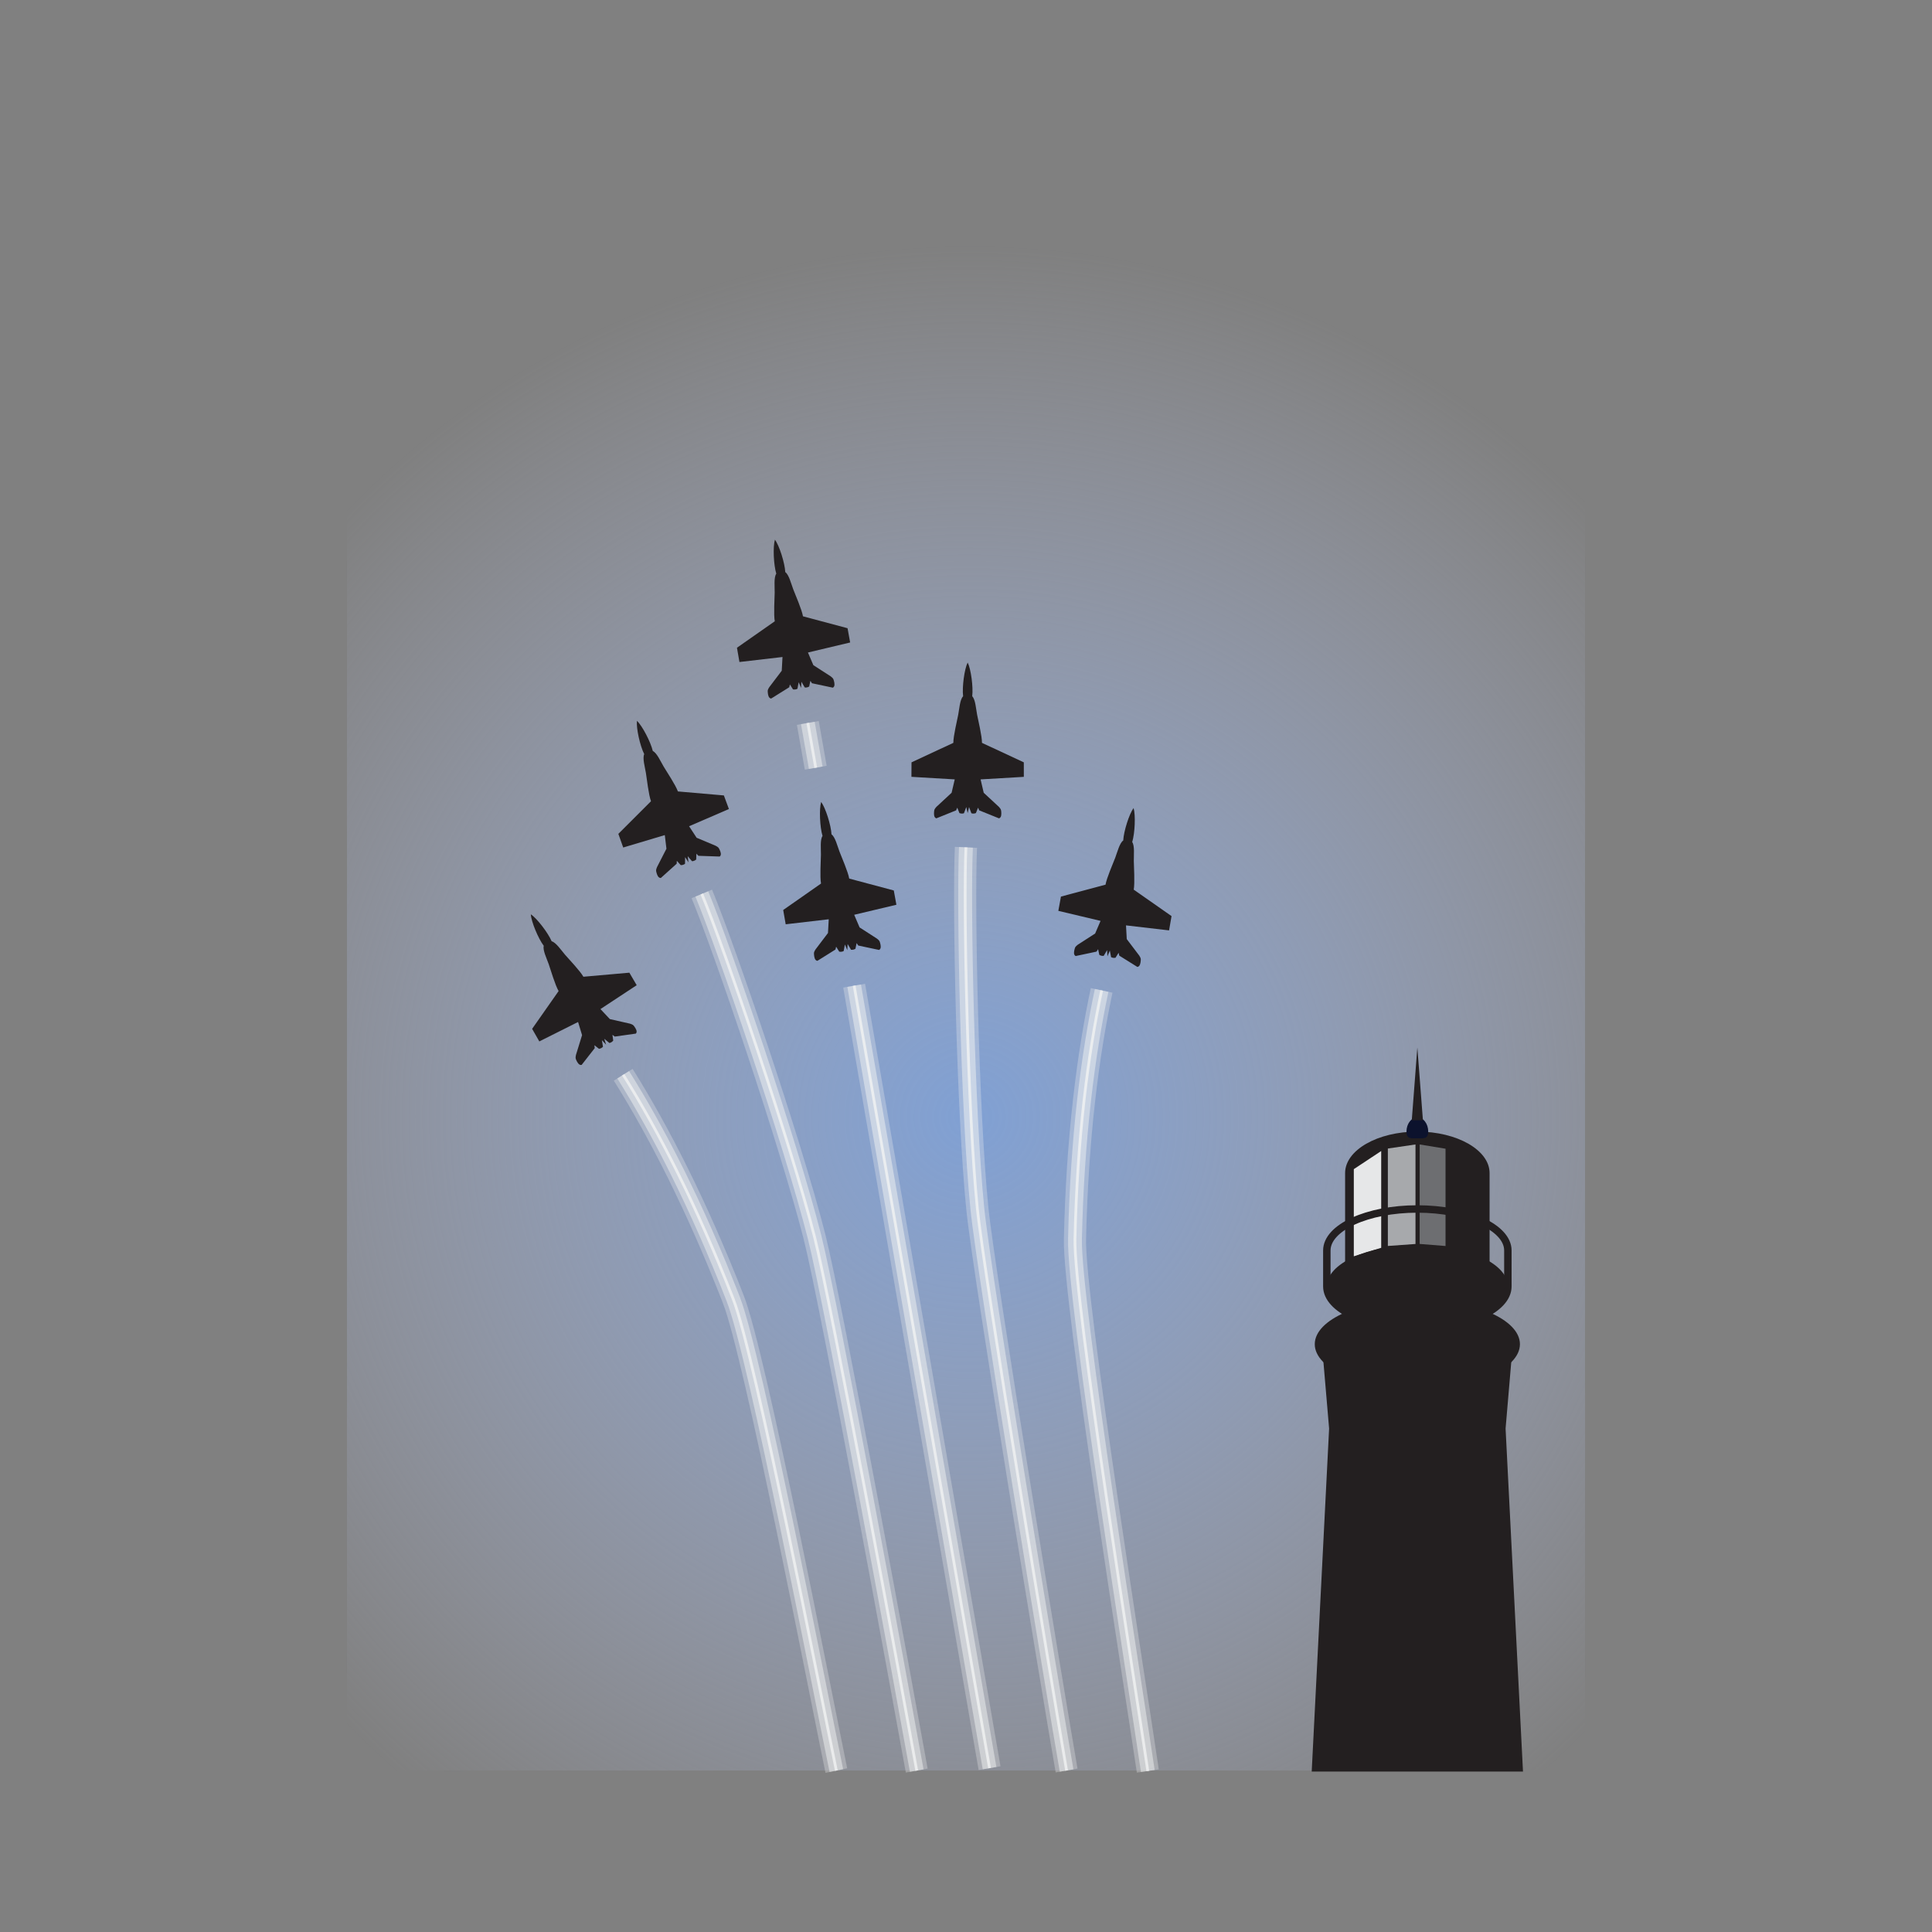 <svg:svg xmlns:dc="http://purl.org/dc/elements/1.1/" xmlns:ns2="http://web.resource.org/cc/" xmlns:rdf="http://www.w3.org/1999/02/22-rdf-syntax-ns#" xmlns:svg="http://www.w3.org/2000/svg" enable-background="new 0 0 612 792" height="936.276" id="Layer_1" version="1.1" viewBox="-161.888 -72.023 936.276 936.276" width="936.276" x="0px" y="0px" xml:space="preserve">
<svg:rect x="-161.888" y="-72.023" width="936.276" height="936.276" fill="#808080" stroke="none"/>
<svg:radialGradient cx="308.25" cy="470.05" gradientTransform="matrix(.99 0 0 .992 3.04 2.995)" gradientUnits="userSpaceOnUse" id="SVGID_1_" r="426.06">
	<svg:stop offset="0" style="stop-color:#80A0D3" />
	<svg:stop offset="1" style="stop-color:#BDC5E4;stop-opacity:0" />
</svg:radialGradient>
<svg:rect fill="url(#SVGID_1_)" height="780" width="600" x="6.25" y="6" />
<svg:g>
	<svg:path d="m489.97 496.47c0-11.104 15.676-20.105 35.009-20.105s35.01 9.002 35.01 20.105v44.264h-70.019v-44.25z" fill="#231F20" />
	<svg:polygon fill="#E6E7E8" points="494.19 536.8 494.19 494.56 507.46 485.78 507.46 532.68" />
	<svg:polygon fill="#A7A9AC" points="524.08 530.83 524.08 482.6 510.69 484.57 510.69 531.79" />
	<svg:polygon fill="#6D6E71" points="538.64 531.81 538.64 484.66 526.1 482.6 526.1 530.81" />
	<svg:ellipse cx="524.98" cy="579.39" fill="#231F20" rx="49.712" ry="21.658" />
	<svg:path d="m519.71 476.36c0 3.8 2.357 3.237 5.269 3.237 2.91 0 5.269 0.562 5.269-3.237 0-3.797-2.358-6.877-5.269-6.877-2.91 0.01-5.27 3.09-5.27 6.88z" fill="#0C122D" />
	<svg:polygon fill="#231F20" points="527.68 470.84 524.98 435.6 522.28 470.84" />
	<svg:polygon fill="#231F20" points="482.72 620.26 474.31 786 575.65 786 567.24 620.26 571.06 575.48 478.9 575.48" stroke="#231F20" />
	<svg:path d="m481.11 551.41c0 11.101 19.64 20.1 43.869 20.1s43.868-8.999 43.868-20.1c0-11.104-19.64-20.105-43.868-20.105-24.23 0.01-43.87 9.01-43.87 20.11z" fill="#231F20" />
	<svg:path d="m568.85 533.97c0-11.103-19.64-20.105-43.868-20.105-24.229 0-43.869 9.003-43.869 20.105v17.447c0 11.101 19.64 20.1 43.869 20.1s43.868-8.999 43.868-20.1v-17.44z" fill="none" stroke="#231F20" stroke-width="3.602" />
</svg:g>
<svg:g>
	<svg:g>
		<svg:path d="m196.44 248.8l20.884-2.431-0.366 6.65-6.034 7.958c-0.778 1.271-0.832 1.501-0.726 2.613 0.107 1.115 0.334 2.738 1.624 2.916l8.765-5.473 0.319-1.377 1.501 2.403c0.935 0.146 1.467 0.041 2.159-0.293l0.59-3.176 1.17 2.766 0.153-3 1.642 2.783c0.763 0.077 1.299-0.007 2.132-0.463l0.588-2.773 0.768 1.185 10.111 2.144c1.151-0.607 0.812-2.213 0.527-3.293-0.283-1.083-0.41-1.281-1.577-2.208l-8.393-5.414-2.62-6.125 20.453-4.862-1.258-6.913-21.605-5.772c-0.518-3.179-3.736-10.504-4.72-13.099-0.984-2.593-2.074-7.084-3.857-8.315-0.242-4.481-2.893-12.879-5.016-15.717-1.027 3.394-0.643 12.189 0.664 16.484-1.257 1.766-0.746 6.361-0.781 9.134-0.037 2.774-0.552 10.759 0.049 13.923l-18.326 12.818 1.2 6.93z" fill="#231F20" />
		<svg:line fill="none" opacity=".3" stroke="#F1F2F2" stroke-width="10.745" x1="229.6" x2="233.43" y1="278.33" y2="300.03" />
		<svg:line fill="none" opacity=".5" stroke="#F1F2F2" stroke-width="6.715" x1="229.6" x2="233.43" y1="278.33" y2="300.03" />
		<svg:line fill="none" opacity=".8" stroke="#F1F2F2" stroke-width="1.343" x1="229.6" x2="233.43" y1="278.33" y2="300.03" />
	</svg:g>
	<svg:g>
		<svg:path d="m218.85 375.9l20.882-2.429-0.366 6.649-6.034 7.959c-0.779 1.271-0.83 1.501-0.726 2.614 0.105 1.112 0.334 2.737 1.623 2.915l8.764-5.474 0.32-1.378 1.502 2.402c0.934 0.146 1.466 0.042 2.156-0.291l0.593-3.178 1.172 2.767 0.149-3.001 1.644 2.784c0.763 0.076 1.298-0.004 2.132-0.463l0.587-2.772 0.77 1.184 10.106 2.146c1.153-0.608 0.812-2.213 0.531-3.296-0.283-1.082-0.41-1.277-1.577-2.208l-8.394-5.411-2.617-6.125 20.451-4.861-1.257-6.914-21.606-5.773c-0.521-3.178-3.736-10.504-4.72-13.1-0.984-2.593-2.074-7.083-3.859-8.314-0.243-4.481-2.89-12.88-5.015-15.716-1.028 3.393-0.642 12.189 0.665 16.484-1.258 1.768-0.745 6.359-0.782 9.133s-0.55 10.759 0.049 13.922l-18.326 12.819 1.21 6.94z" fill="#231F20" />
		<svg:line fill="none" opacity=".3" stroke="#F1F2F2" stroke-width="10.745" x1="252.05" x2="317.67" y1="405.65" y2="784.85" />
		<svg:line fill="none" opacity=".5" stroke="#F1F2F2" stroke-width="6.715" x1="252.05" x2="317.67" y1="405.65" y2="784.85" />
		<svg:line fill="none" opacity=".8" stroke="#F1F2F2" stroke-width="1.343" x1="252.05" x2="317.67" y1="405.65" y2="784.85" />
	</svg:g>
	<svg:g>
		<svg:path d="m140.14 338.69l20.146-6.02 0.792 6.614-4.558 8.882c-0.546 1.389-0.558 1.624-0.261 2.702s0.804 2.638 2.104 2.588l7.682-6.911 0.073-1.413 1.897 2.106c0.947-0.019 1.45-0.214 2.074-0.664l0.029-3.23 1.635 2.521-0.371-2.982 2.102 2.455c0.768-0.057 1.277-0.23 2.016-0.827l0.1-2.831 0.963 1.033 10.327 0.357c1.029-0.8 0.415-2.321-0.052-3.339-0.465-1.016-0.625-1.189-1.936-1.901l-9.203-3.872-3.645-5.576 19.3-8.339-2.442-6.59-22.28-1.935c-1.062-3.04-5.503-9.694-6.923-12.078-1.417-2.385-3.273-6.618-5.242-7.52-1.019-4.37-5.084-12.183-7.671-14.606-0.42 3.519 1.487 12.118 3.519 16.118-0.93 1.956 0.372 6.393 0.817 9.128 0.445 2.741 1.324 10.691 2.465 13.704l-15.822 15.807 2.36 6.62z" fill="#231F20" />
		<svg:path d="m178.22 361.19c10.771 25.861 42.989 120.41 54.651 166.29 8.098 31.861 42.964 222.1 49.505 258.55" fill="none" opacity=".3" stroke="#F1F2F2" stroke-width="10.745" />
		<svg:path d="m178.22 361.19c10.771 25.861 42.989 120.41 54.651 166.29 8.098 31.861 42.964 222.1 49.505 258.55" fill="none" opacity=".5" stroke="#F1F2F2" stroke-width="6.715" />
		<svg:path d="m178.22 361.19c10.771 25.861 42.989 120.41 54.651 166.29 8.098 31.861 42.964 222.1 49.505 258.55" fill="none" opacity=".8" stroke="#F1F2F2" stroke-width="1.343" />
	</svg:g>
	<svg:g>
		<svg:path d="m99.466 432.67l18.793-9.422 1.931 6.371-2.948 9.541c-0.297 1.463-0.269 1.695 0.211 2.707 0.481 1.008 1.251 2.459 2.523 2.184l6.364-8.141-0.172-1.404 2.234 1.746c0.93-0.185 1.39-0.465 1.927-1.015l-0.532-3.187 2.048 2.201-0.883-2.875 2.495 2.055c0.745-0.188 1.22-0.449 1.844-1.162l-0.396-2.808 1.128 0.854 10.233-1.446c0.875-0.965 0.005-2.357-0.631-3.277-0.633-0.92-0.82-1.061-2.236-1.537l-9.738-2.213-4.557-4.859 17.559-11.564-3.549-6.066-22.277 1.966c-1.573-2.81-7.103-8.595-8.914-10.694-1.811-2.102-4.374-5.947-6.468-6.496-1.763-4.126-7.124-11.113-10.091-13.052 0.196 3.539 3.566 11.673 6.264 15.264-0.576 2.088 1.475 6.229 2.39 8.85 0.913 2.62 3.162 10.298 4.808 13.065l-12.837 18.312 3.493 6.1z" fill="#231F20" />
		<svg:path d="m140.13 448.82c16.912 26.992 35.516 62.995 53.35 108.78 10.731 27.545 41.902 189.54 49.938 228.43" fill="none" opacity=".3" stroke="#F1F2F2" stroke-width="10.745" />
		<svg:path d="m140.13 448.82c16.912 26.992 35.516 62.995 53.35 108.78 10.731 27.545 41.902 189.54 49.938 228.43" fill="none" opacity=".5" stroke="#F1F2F2" stroke-width="6.715" />
		<svg:path d="m140.13 448.82c16.912 26.992 35.516 62.995 53.35 108.78 10.731 27.545 41.902 189.54 49.938 228.43" fill="none" opacity=".8" stroke="#F1F2F2" stroke-width="1.343" />
	</svg:g>
	<svg:g>
		<svg:path d="m334.31 304.45l-20.989 1.232 1.516 6.486 7.324 6.788c0.987 1.119 1.08 1.334 1.17 2.45 0.089 1.115 0.146 2.754-1.094 3.151l-9.582-3.866-0.553-1.303-1.062 2.628c-0.897 0.307-1.437 0.296-2.175 0.085l-1.134-3.026-0.674 2.93-0.671-2.93-1.135 3.026c-0.739 0.209-1.279 0.221-2.176-0.087l-1.062-2.626-0.554 1.301-9.582 3.868c-1.24-0.4-1.184-2.04-1.093-3.155 0.091-1.114 0.182-1.33 1.169-2.449l7.324-6.786 1.518-6.486-20.988-1.237 0.041-7.025 20.275-9.44c-0.043-3.219 1.855-10.991 2.374-13.717 0.516-2.726 0.812-7.339 2.354-8.858-0.539-4.457 0.611-13.188 2.211-16.351 1.599 3.163 2.749 11.896 2.207 16.351 1.543 1.52 1.838 6.135 2.354 8.857 0.518 2.727 2.414 10.5 2.371 13.721l20.275 9.441 0.01 7.05z" fill="#231F20" />
		<svg:path d="m306.22 338.62c-1.275 27.985 0.787 127.85 5.52 174.95 3.28 32.71 36.94 235.94 43.26 272.43" fill="none" opacity=".3" stroke="#F1F2F2" stroke-width="10.745" />
		<svg:path d="m306.22 338.62c-1.275 27.985 0.787 127.85 5.52 174.95 3.28 32.71 36.94 235.94 43.26 272.43" fill="none" opacity=".5" stroke="#F1F2F2" stroke-width="6.715" />
		<svg:path d="m306.22 338.62c-1.275 27.985 0.787 127.85 5.52 174.95 3.28 32.71 36.94 235.94 43.26 272.43" fill="none" opacity=".8" stroke="#F1F2F2" stroke-width="1.343" />
	</svg:g>
	<svg:g>
		<svg:path d="m404.67 378.86l-20.88-2.43 0.365 6.649 6.033 7.959c0.781 1.271 0.833 1.5 0.729 2.613-0.105 1.113-0.335 2.74-1.626 2.914l-8.765-5.471-0.317-1.379-1.503 2.404c-0.938 0.145-1.465 0.039-2.157-0.294l-0.59-3.177-1.173 2.768-0.153-3.002-1.641 2.783c-0.767 0.079-1.301-0.005-2.131-0.461l-0.586-2.773-0.771 1.188-10.107 2.14c-1.154-0.606-0.813-2.213-0.529-3.295 0.28-1.081 0.407-1.277 1.575-2.209l8.394-5.41 2.621-6.126-20.457-4.86 1.261-6.914 21.607-5.773c0.516-3.178 3.733-10.505 4.718-13.098 0.984-2.594 2.078-7.083 3.859-8.317 0.242-4.479 2.891-12.878 5.016-15.715 1.024 3.394 0.641 12.19-0.665 16.486 1.255 1.765 0.743 6.359 0.78 9.133 0.036 2.774 0.55 10.759-0.047 13.92l18.325 12.819-1.19 6.92z" fill="#231F20" />
		<svg:path d="m371.99 407.94c-6.659 31.147-11.83 71.341-12.928 120.47-0.662 29.555 29.546 218.52 35.297 257.82" fill="none" opacity=".3" stroke="#F1F2F2" stroke-width="10.745" />
		<svg:path d="m371.99 407.94c-6.659 31.147-11.83 71.341-12.928 120.47-0.662 29.555 29.546 218.52 35.297 257.82" fill="none" opacity=".5" stroke="#F1F2F2" stroke-width="6.715" />
		<svg:path d="m371.99 407.94c-6.659 31.147-11.83 71.341-12.928 120.47-0.662 29.555 29.546 218.52 35.297 257.82" fill="none" opacity=".8" stroke="#F1F2F2" stroke-width="1.343" />
	</svg:g>
</svg:g>
</svg:svg>